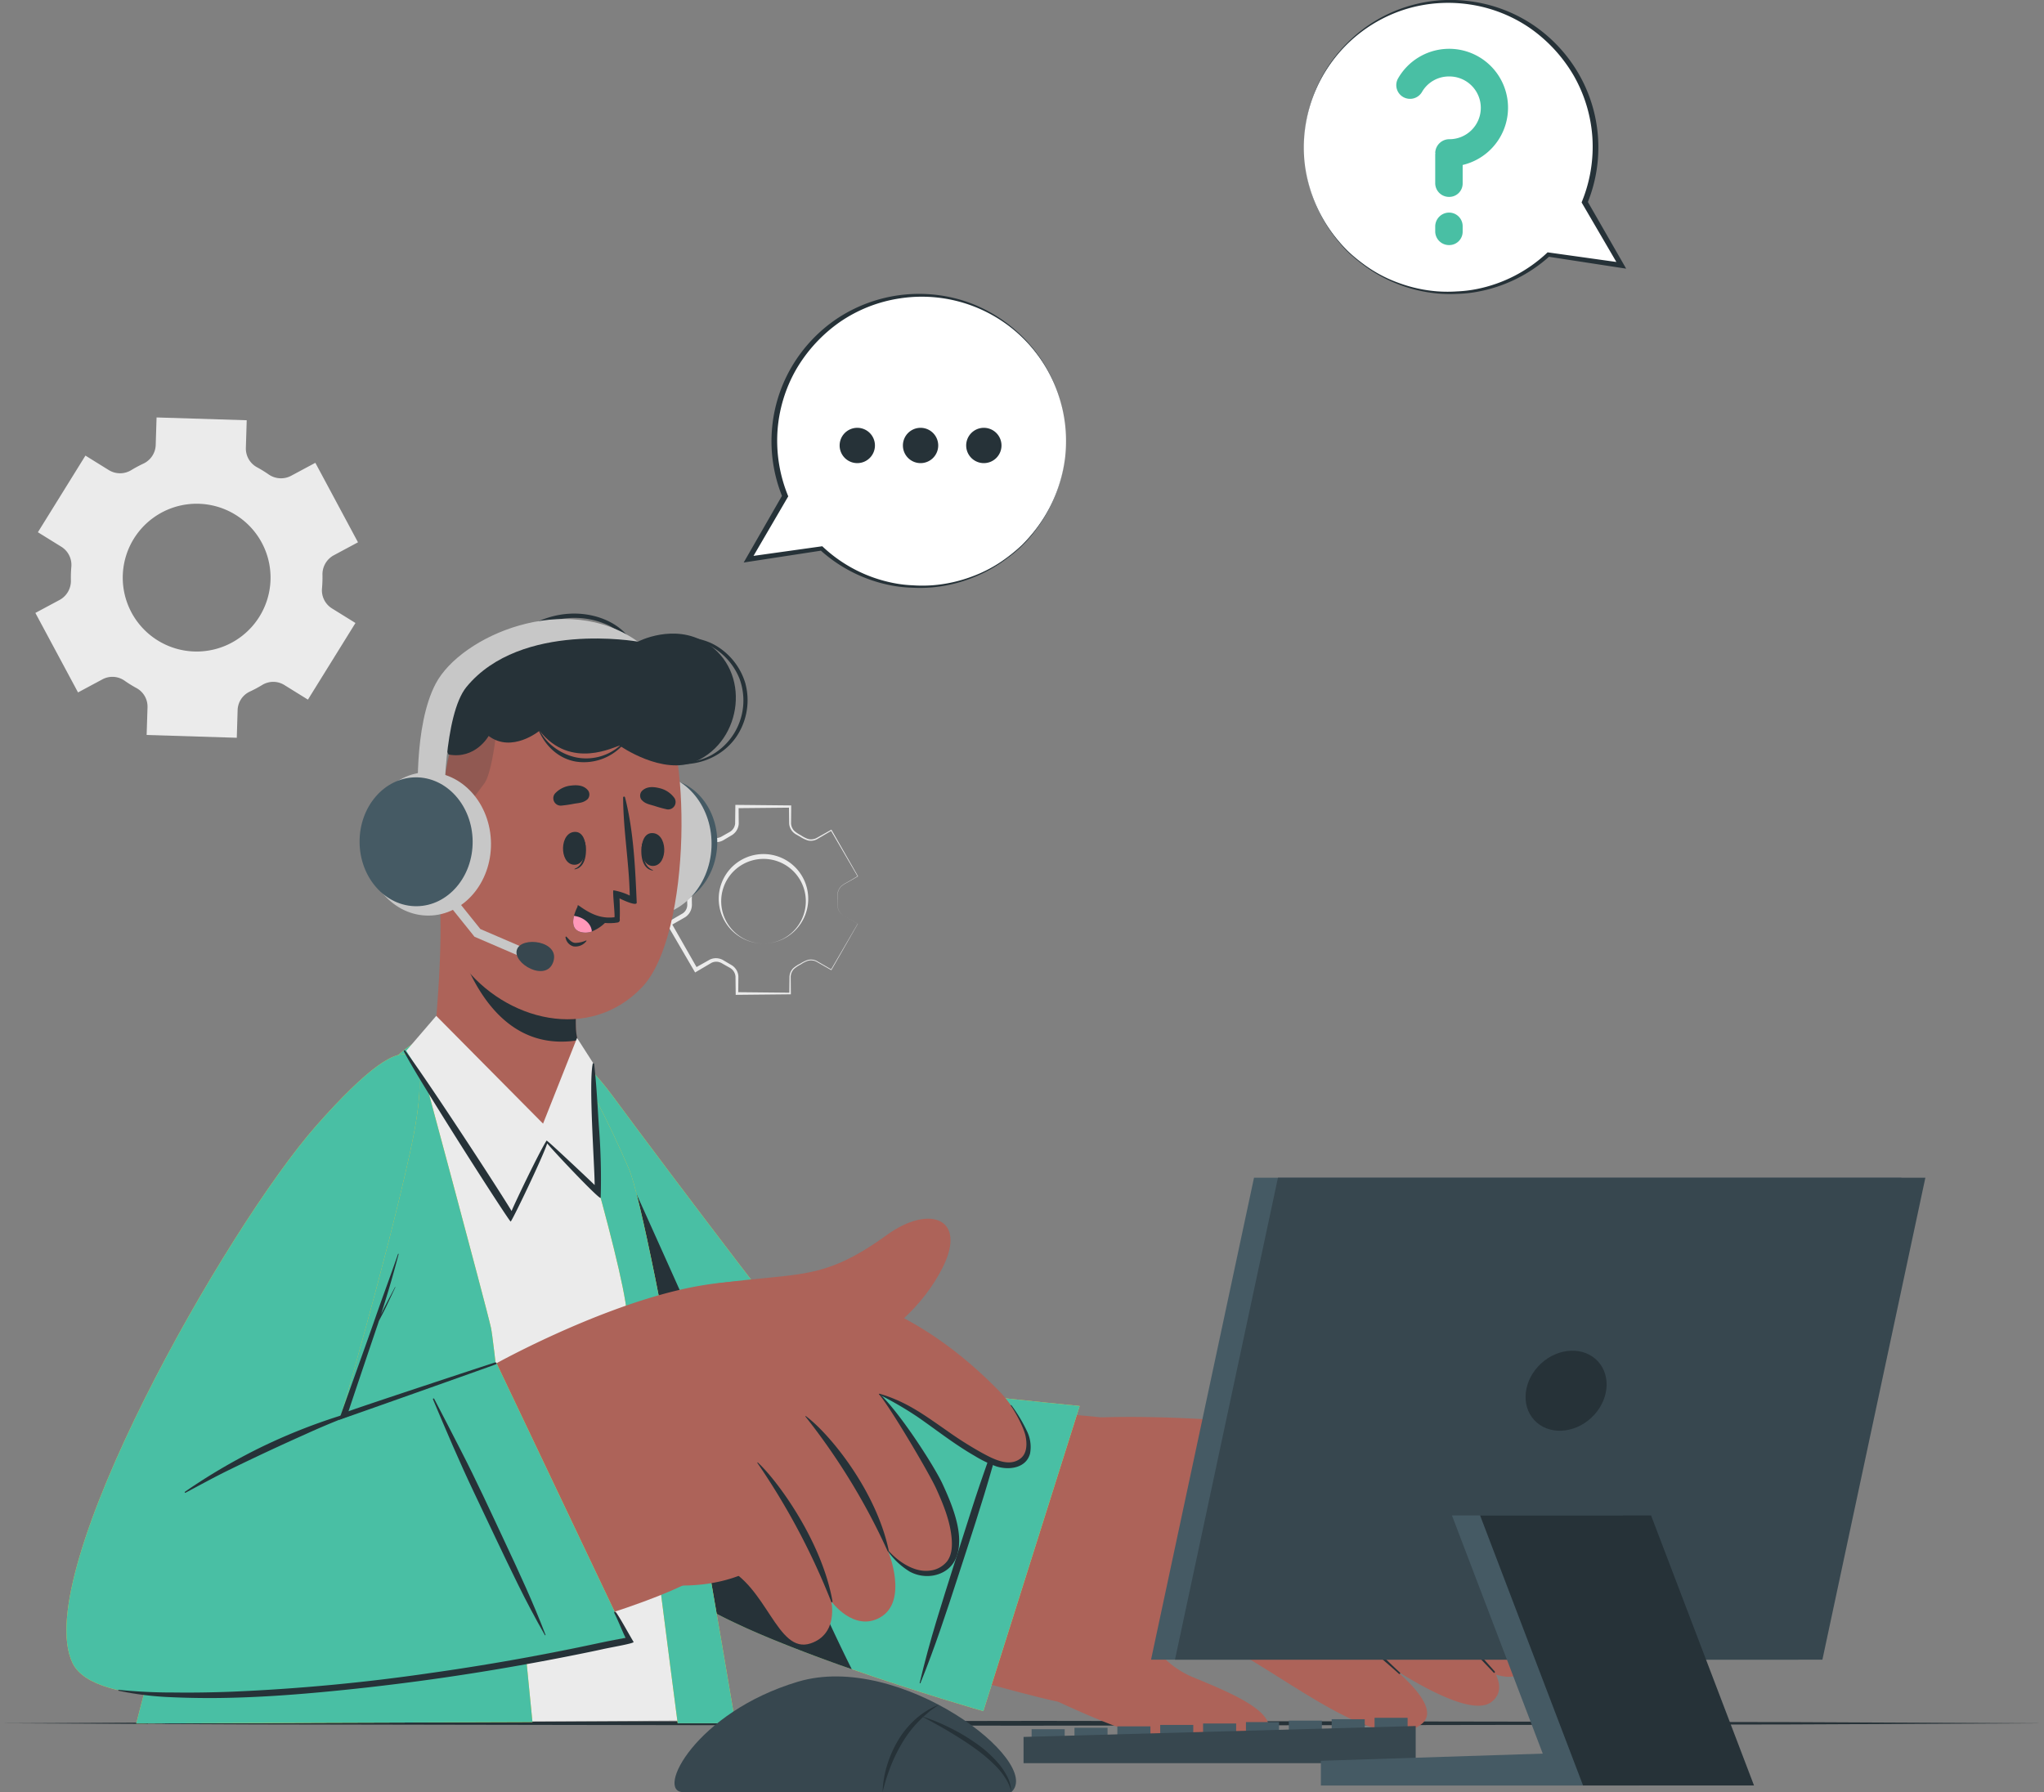 <svg xmlns="http://www.w3.org/2000/svg" width="536.344" height="470.287" viewBox="0 0 536.344 470.287">
  <rect x="0" y="0" width="536.344" height="470.287" fill="#808080" stroke="none"/>
  <g id="Support" transform="translate(-30.763 -146.166)">
    <g id="Background_Complete" data-name="Background Complete" transform="translate(40.045 255.715)">
      <g id="Group_61" data-name="Group 61">
        <path id="Path_8" data-name="Path 8" d="M51.243,225.435l-12.475,20.11,6.195,3.838a5.608,5.608,0,0,1,2.574,5.291,32.744,32.744,0,0,0-.111,3.453,5.678,5.678,0,0,1-2.935,5.171l-6.385,3.423L49.3,287.585l6.383-3.424a5.533,5.533,0,0,1,5.784.314,32.906,32.906,0,0,0,3.2,1.984,5.535,5.535,0,0,1,2.864,5.048l-.23,7.243,23.655.734.219-7.268a5.551,5.551,0,0,1,3.211-4.855q.83-.387,1.644-.825t1.6-.911a5.528,5.528,0,0,1,5.793.006l6.2,3.843,12.475-20.11-6.213-3.856a5.593,5.593,0,0,1-2.562-5.285,32.944,32.944,0,0,0,.116-3.446,5.677,5.677,0,0,1,2.935-5.165l6.386-3.425L111.57,227.324l-6.386,3.425a5.679,5.679,0,0,1-5.927-.413,32.876,32.876,0,0,0-2.933-1.809,5.593,5.593,0,0,1-2.986-5.059l.225-7.31-23.655-.736-.225,7.263a5.616,5.616,0,0,1-3.286,4.877q-.789.374-1.571.793t-1.517.865a5.639,5.639,0,0,1-5.9.039Zm17.877,16.27a19.391,19.391,0,1,1-6.837,22.6A19.387,19.387,0,0,1,69.12,241.706Z" transform="translate(-38.106 -215.423)" fill="#ebebeb"/>
        <g id="Group_60" data-name="Group 60" transform="translate(165.493 101.677)">
          <path id="Path_10" data-name="Path 10" d="M220.65,324.933a3.325,3.325,0,0,1-1.638-2.828c0-.569.044-1.135.011-1.7a5.462,5.462,0,0,1,.1-1.7,3.329,3.329,0,0,1,.841-1.478,6.494,6.494,0,0,1,1.416-.956l2.946-1.715-.019.072-7.018-12.035.159.042-3.872,2.275a3.455,3.455,0,0,1-2.293.287,8.06,8.06,0,0,1-2.062-.987l-.969-.546a3.659,3.659,0,0,1-.947-.715,3.531,3.531,0,0,1-.958-2.153l-.052-4.5.292.292-13.936.137.428-.428.035,4.511a3.772,3.772,0,0,1-.985,2.32,3.889,3.889,0,0,1-1.007.789l-.949.561-.951.565a3.844,3.844,0,0,1-3.731.207l-3.922-2.232.766-.206L175.416,314.9l-.225-.839,3.917,2.252a3.849,3.849,0,0,1,1.556,2.108,4.035,4.035,0,0,1,.173,1.3l-.032,1.1.023,1.1a4.038,4.038,0,0,1-.181,1.3,3.852,3.852,0,0,1-1.553,2.088l-3.921,2.246.214-.793,6.907,12.1-.705-.188,3.932-2.211a3.739,3.739,0,0,1,2.491-.264,3.809,3.809,0,0,1,1.16.489l.953.565.953.562a3.8,3.8,0,0,1,.983.77,3.677,3.677,0,0,1,.962,2.265l-.035,4.5-.34-.34,13.936.138-.2.2.052-4.49a3.44,3.44,0,0,1,.935-2.1,8.227,8.227,0,0,1,1.9-1.244,8.392,8.392,0,0,1,2.035-.981,3.376,3.376,0,0,1,2.242.264l3.879,2.251-.1.027,7.009-12.04.006.022Zm0,0,3.707,2.12.014.008-.009.015-6.915,12.093-.034.061-.062-.034-3.886-2.217a3.188,3.188,0,0,0-2.122-.234,7.779,7.779,0,0,0-1.963.992,8.035,8.035,0,0,0-1.813,1.231,3.144,3.144,0,0,0-.818,1.933l.038,4.468v.2h-.2l-13.936.138-.336,0,0-.344-.051-4.454a2.892,2.892,0,0,0-.79-1.762,2.97,2.97,0,0,0-.784-.588l-.988-.556-.985-.559a2.934,2.934,0,0,0-.9-.36,2.828,2.828,0,0,0-1.872.234l-3.834,2.258-.444.262-.263-.45-7.018-12.035-.291-.5.5-.295,3.839-2.237a2.646,2.646,0,0,0,1.055-1.445,2.853,2.853,0,0,0,.119-.914l-.033-1.134.024-1.136a2.808,2.808,0,0,0-.126-.906,2.609,2.609,0,0,0-1.059-1.418l-3.836-2.244-.532-.311.307-.528,7.009-12.04.283-.487.483.281,3.846,2.23a2.732,2.732,0,0,0,1.82.219,2.935,2.935,0,0,0,.873-.349l.986-.561.99-.559a2.883,2.883,0,0,0,.761-.571,2.8,2.8,0,0,0,.766-1.708l.051-4.449.005-.432.423,0,13.936.137.295,0,0,.289-.037,4.463a3.051,3.051,0,0,0,.794,1.877,8.015,8.015,0,0,0,1.79,1.217,7.789,7.789,0,0,0,1.938.985,3.111,3.111,0,0,0,2.069-.22l3.9-2.188.1-.058.057.1,6.907,12.1.027.046-.046.027-2.96,1.692a6.435,6.435,0,0,0-1.409.933,3.271,3.271,0,0,0-.836,1.446,5.38,5.38,0,0,0-.107,1.686c.028.569-.023,1.139-.025,1.705A3.317,3.317,0,0,0,220.65,324.933Z" transform="translate(-174.045 -295.863)" fill="#ebebeb"/>
          <path id="Path_11" data-name="Path 11" d="M196.731,329.548a11.743,11.743,0,1,1,8.13-3.284A11.713,11.713,0,0,1,196.731,329.548Zm0,0a11.087,11.087,0,0,0,11.089-11.417,11.1,11.1,0,0,0-22.192.006,11.1,11.1,0,0,0,11.1,11.41Z" transform="translate(-171.154 -293.162)" fill="#ebebeb"/>
        </g>
      </g>
    </g>
    <g id="Desk" transform="translate(30.763 597.765)">
      <path id="Path_12" data-name="Path 12" d="M30.763,437.9l67.043-.307,67.043-.112,134.086-.212,134.086.21,67.043.111,67.043.309-67.043.309-67.043.111-134.086.21-134.086-.212L97.806,438.2Z" transform="translate(-30.763 -437.266)" fill="#263238"/>
    </g>
    <g id="Character_1" data-name="Character 1" transform="translate(48.193 307.185)">
      <g id="Group_136" data-name="Group 136">
        <g id="Group_101" data-name="Group 101" transform="translate(115.741 111.45)">
          <g id="Group_99" data-name="Group 99" transform="translate(0.109 1.124)">
            <path id="Path_59" data-name="Path 59" d="M137.809,319.35c11.116,48.4,34.13,106.42,43.948,115.836,12.42,11.91,94.619,33.749,98.719,34.192,10.155,1.026,30.492-72.057,19.682-73.619-16.459-2.378-76.3-5.634-79.883-9.316-3.721-3.85-28.975-35.7-54.947-71.683C147.405,289.893,130.913,289.318,137.809,319.35Z" transform="translate(-136.205 -296.441)" fill="#ad6359"/>
            <g id="Group_98" data-name="Group 98" transform="translate(136.121 98.249)">
              <path id="Path_60" data-name="Path 60" d="M243.9,444.917c1.21.613,18.385,9.251,29.005,12.329,7.922,2.3,30.908,8.3,34.3-.176,2.323-5.775-10.778-10.895-19.961-14.721-4.837-2.016-10.8-7.08-9.374-10.19,2.493-5.436,14.947.024,23.136,4.783,15.838,9.2,36.936,25.767,46.61,17.733,3.653-3.039-.593-8.569-6.805-13.993,10.08,6.32,20.832,11.5,25.024,8.292,2.407-1.83,2.519-4.342,1.179-7.211,3.112,1.011,5.862.814,7.78-1.213,3.278-3.429,1.68-8.49-1.9-13.679a3.9,3.9,0,0,0,2.975-1.955c6.939-10.579-27.788-40.951-39.8-43.794-35.335-8.4-72.569-6.837-72.569-6.837C249.612,385.376,243.867,444.893,243.9,444.917Z" transform="translate(-243.895 -374.169)" fill="#ad6359"/>
              <g id="Group_97" data-name="Group 97" transform="translate(51.874 10.113)">
                <path id="Path_61" data-name="Path 61" d="M285.021,404.406a59.961,59.961,0,0,1,23.569,9.072c8.958,5.912,14.9,12.833,22.417,19.8.2.183-.081.5-.279.312-3.582-3.313-18.422-15.767-22.255-18.6a57.113,57.113,0,0,0-23.483-10.446C284.9,404.531,284.929,404.391,285.021,404.406Z" transform="translate(-284.934 -376.299)" fill="#263238"/>
                <path id="Path_62" data-name="Path 62" d="M290.232,392.545c9.287,2.538,18.8,5.107,27.423,9.5,9.433,4.807,16.815,12.644,24.074,20.185q6.538,6.8,12.77,13.874c.173.2-.091.511-.279.312q-11.046-11.687-22.789-22.7a75.543,75.543,0,0,0-25.01-15.762c-5.314-2.025-10.773-3.639-16.224-5.247C290.1,392.677,290.128,392.516,290.232,392.545Z" transform="translate(-283.561 -379.431)" fill="#263238"/>
                <path id="Path_63" data-name="Path 63" d="M298.069,382.17c9.024,1.853,16.895,3.438,24.885,8.273,10.579,6.4,20.789,17.187,24.373,21.01,3.958,4.224,7.769,8.575,11.516,12.986.153.178-.157.449-.315.272A299.466,299.466,0,0,0,331,397.451a59.616,59.616,0,0,0-15.391-10.008c-5.615-2.418-11.631-3.788-17.555-5.21A.032.032,0,0,1,298.069,382.17Z" transform="translate(-281.476 -382.169)" fill="#263238"/>
              </g>
            </g>
          </g>
          <g id="Group_100" data-name="Group 100">
            <path id="Path_64" data-name="Path 64" d="M286.256,392.049l-25.28,80.081s-68.439-19.537-80.946-33.027-35.588-83.137-42.378-116.893,10.28-32.921,25.967-11.638,54.743,72.868,56.927,73.988S286.256,392.049,286.256,392.049Z" transform="translate(-136.119 -295.551)" fill="#ffc727"/>
            <path id="Path_65" data-name="Path 65" d="M286.256,392.049l-25.28,80.081s-68.439-19.537-80.946-33.027-35.588-83.137-42.378-116.893,10.28-32.921,25.967-11.638,54.743,72.868,56.927,73.988S286.256,392.049,286.256,392.049Z" transform="translate(-136.119 -295.551)" fill="#49bfa4"/>
            <path id="Path_66" data-name="Path 66" d="M231.822,416.491c3.061-9.441,6.2-18.862,8.911-28.417,1.541-5.43,3.112-10.854,4.6-16.3.056-.2-.288-.33-.363-.128-3.448,9.355-6.885,18.745-9.9,28.257-3,9.464-6.087,18.9-8.969,28.406-1.638,5.4-3.109,10.836-4.418,16.336-.027.11.147.173.191.067C225.635,435.466,228.739,426,231.822,416.491Z" transform="translate(-113.531 -275.488)" fill="#263238"/>
            <path id="Path_67" data-name="Path 67" d="M226.459,461.122l-3.034-1.062c-5.7-2.035-11.515-4.222-16.988-6.459-.708-.278-1.4-.569-2.086-.86-1.1-.455-2.2-.923-3.261-1.39-.544-.228-1.062-.468-1.593-.7-.19-.089-.379-.164-.569-.253-.556-.253-1.1-.506-1.643-.758-2.174-1-4.234-2-6.156-3.008-.442-.228-.9-.468-1.327-.708a47.612,47.612,0,0,1-8.444-5.549c-.24-.215-.48-.43-.7-.645-.24-.215-.442-.43-.632-.632-12.514-13.487-35.595-83.134-42.382-116.9-.076-.392-.152-.784-.228-1.163-.013-.089-.025-.164-.038-.253-.455-2.566-.86-5.739-1.188-9.177v-.038c-.948-16.8,7-19.542,16.824-12.16C177.605,352,215.108,438.825,226.459,461.122Z" transform="translate(-136.119 -295.551)" fill="#263238"/>
          </g>
        </g>
        <g id="Group_104" data-name="Group 104" transform="translate(18.325 107.302)">
          <path id="Path_68" data-name="Path 68" d="M210.665,475.433l-149.191.791c.121-3.207,21.361-97.129,38.244-131.788,21.646-44.441,32.812-48.011,39.481-50.406,8.528-3.065,23.715-1.542,27.324.159,4.089,1.9,17.107,24.641,21.771,41.309C197.661,368.973,212.762,473.393,210.665,475.433Z" transform="translate(-58.41 -292.269)" fill="#ebebeb"/>
          <g id="Group_102" data-name="Group 102" transform="translate(0 5.273)">
            <path id="Path_69" data-name="Path 69" d="M132.229,296.441s18.925,70.212,19.9,74.875c1.423,6.781,10.881,103.445,10.881,103.445l-103.964.362s22.737-89.492,39.583-128.747C117.057,303.442,132.229,296.441,132.229,296.441Z" transform="translate(-59.05 -296.441)" fill="#ffc727"/>
          </g>
          <g id="Group_103" data-name="Group 103" transform="translate(0 5.273)">
            <path id="Path_70" data-name="Path 70" d="M132.229,296.441s18.925,70.212,19.9,74.875c1.423,6.781,10.881,103.445,10.881,103.445l-103.964.362s22.737-89.492,39.583-128.747C117.057,303.442,132.229,296.441,132.229,296.441Z" transform="translate(-59.05 -296.441)" fill="#49bfa4"/>
          </g>
          <path id="Path_71" data-name="Path 71" d="M145.687,294.65c.56,2.241,18.048,59.285,19.26,73.5,1.345,15.777,13.3,107.4,13.3,107.4h15.133S171.43,343.843,165.4,329.931C153.1,301.583,145.687,294.65,145.687,294.65Z" transform="translate(-36.177 -291.64)" fill="#ffc727"/>
          <path id="Path_72" data-name="Path 72" d="M145.687,294.65c.56,2.241,18.048,59.285,19.26,73.5,1.345,15.777,13.3,107.4,13.3,107.4h15.133S171.43,343.843,165.4,329.931C153.1,301.583,145.687,294.65,145.687,294.65Z" transform="translate(-36.177 -291.64)" fill="#49bfa4"/>
        </g>
        <g id="Group_116" data-name="Group 116" transform="translate(0 115.644)">
          <g id="Group_115" data-name="Group 115">
            <g id="Group_112" data-name="Group 112" transform="translate(1.716 1.3)">
              <path id="Path_73" data-name="Path 73" d="M116.068,311.942c-24.986,26.76-85.711,128.286-66.441,146.8,19.406,18.649,126.21-6.409,156.249-20.718,8.935-4.257-25.02-59.968-35.523-61.269-8.743-1.082-53.446,19.366-54.739,16.794-1.461-2.906,5.639-24.36,16.394-63.2C144.408,285.573,127.1,300.122,116.068,311.942Z" transform="translate(-45.91 -299.897)" fill="#ad6359"/>
              <g id="Group_111" data-name="Group 111" transform="translate(111.15 41.852)">
                <g id="Group_110" data-name="Group 110">
                  <path id="Path_74" data-name="Path 74" d="M179.482,350.034c21.718-3.025,27.759-.468,44.732-12.754,11.137-8.062,21.066-4.411,14.711,8.4-10.393,20.954-37.593,30.741-48,31.418Z" transform="translate(-121.796 -333.008)" fill="#ad6359"/>
                  <g id="Group_105" data-name="Group 105" transform="translate(0 16.315)">
                    <path id="Path_75" data-name="Path 75" d="M133.845,367.533s24.4-13.55,47.226-19.064c15.785-3.812,51.05-8.278,84.79,26.516,8,8.253,13.554,25.689-4.413,16.957-12.763-6.2-18.982-13.993-27.061-16.248,0,0,4.429,23.015-4.152,30.709-3.834,3.439-14.521,12.579-23.856,18.51a44.75,44.75,0,0,1-3.864-4.155s-8.694,6.431-25.06,4.873Z" transform="translate(-133.845 -345.916)" fill="#ad6359"/>
                  </g>
                  <g id="Group_109" data-name="Group 109" transform="translate(58.749 17.635)">
                    <path id="Path_76" data-name="Path 76" d="M184.446,346.96c7.546,3.936,23.4,12.544,33.921,24.1,11.686,12.832,30.737,40.7,21.175,49.228-7.01,6.253-15.22-3.746-15.22-3.746s5.447,13.179-2.122,17.442c-6.9,3.884-12.784-4.232-12.784-4.232s1.93,8.562-5.434,11.025c-8.858,2.963-11.448-15.468-23.013-20.219C178.373,419.486,184.446,346.96,184.446,346.96Z" transform="translate(-180.323 -346.96)" fill="#ad6359"/>
                    <g id="Group_108" data-name="Group 108" transform="translate(9.674 34.165)">
                      <g id="Group_106" data-name="Group 106" transform="translate(12.614)">
                        <path id="Path_77" data-name="Path 77" d="M198.094,374.005c6.491,4.864,18.4,19.695,21.69,35.055.075.348-.148.59-.284.288a170.367,170.367,0,0,0-21.526-35.233C197.913,374.042,198.022,373.951,198.094,374.005Z" transform="translate(-197.956 -373.989)" fill="#263238"/>
                      </g>
                      <g id="Group_107" data-name="Group 107" transform="translate(0 12.168)">
                        <path id="Path_78" data-name="Path 78" d="M188.119,383.636c5.169,4.773,16.757,20.606,19.559,36.286.063.35-.177.579-.3.27a182.617,182.617,0,0,0-19.387-36.454C187.935,383.662,188.052,383.574,188.119,383.636Z" transform="translate(-187.976 -383.615)" fill="#263238"/>
                      </g>
                    </g>
                  </g>
                </g>
                <path id="Path_79" data-name="Path 79" d="M213.426,369.362c7.077,2.084,11.681,5.557,17.653,9.7a97.33,97.33,0,0,0,9.117,5.774c2.884,1.559,7.135,3.916,10.206,1.474,1.71-1.359,1.685-3.831,1.3-5.782-.427-2.189-2.591-6.235-3.891-8.053-.066-.092.094-.21.162-.118a40.51,40.51,0,0,1,4.253,7.171,9.42,9.42,0,0,1,.64,5.524c-1.04,3.9-5.643,4.415-8.9,3.342a30.883,30.883,0,0,1-5.571-2.7c-1.717-.983-3.384-2.05-5.023-3.157-3.365-2.273-6.594-4.738-9.933-7.049a91.969,91.969,0,0,0-10.123-5.9C213.187,369.528,213.286,369.322,213.426,369.362Z" transform="translate(-112.879 -323.412)" fill="#263238"/>
                <path id="Path_80" data-name="Path 80" d="M228.247,394.262c-1.83-4.036-11.749-20.844-14.966-24.733a.1.1,0,0,1,.147-.139c5.516,5.23,14.382,19.119,16.449,23.569,2.041,4.4,4.392,10.019,4.394,14.92,0,7.4-4.9,8.8-6.718,9.158a9.577,9.577,0,0,1-6.292-1.03,19.287,19.287,0,0,1-5.7-5.361c-.077-.1.058-.238.145-.139,2.562,2.912,6.819,5.789,10.838,5.261a6.728,6.728,0,0,0,4.574-2.467c1.251-1.7,1.351-3.932,1.181-5.956C231.91,402.763,230.128,398.408,228.247,394.262Z" transform="translate(-112.88 -323.411)" fill="#263238"/>
              </g>
            </g>
            <g id="Group_114" data-name="Group 114">
              <path id="Path_81" data-name="Path 81" d="M157.419,379.954l34.228,72.008S57.758,482.034,46.205,458.729,86.651,344.2,110.082,317.641c27.155-30.785,30.622-20.315,24.638,6.972-6.264,28.568-18.357,69.883-18.357,69.883Z" transform="translate(-44.553 -298.869)" fill="#ffc727"/>
              <path id="Path_82" data-name="Path 82" d="M157.419,379.954l34.228,72.008S57.758,482.034,46.205,458.729,86.651,344.2,110.082,317.641c27.155-30.785,30.622-20.315,24.638,6.972-6.264,28.568-18.357,69.883-18.357,69.883Z" transform="translate(-44.553 -298.869)" fill="#49bfa4"/>
              <g id="Group_113" data-name="Group 113" transform="translate(13.597 52.354)">
                <path id="Path_83" data-name="Path 83" d="M69.183,394.588a156.484,156.484,0,0,1,19.525-11.468,151.838,151.838,0,0,1,20.766-8.332c4.049-1.339,8.148-2.476,12.248-3.644.125-.035.173.157.051.195A195.3,195.3,0,0,0,100.8,379.5q-10.22,4.554-20.256,9.471c-3.788,1.858-7.487,3.894-11.209,5.878A.151.151,0,0,1,69.183,394.588Z" transform="translate(-51.665 -332.143)" fill="#263238"/>
                <path id="Path_84" data-name="Path 84" d="M142.114,368.81c-.674.176-37.287,12.265-38.488,12.825.153-.552,6.721-20.022,7.7-22.872.1-.284.182-.571.277-.856.667-1.272,1.342-2.537,1.959-3.836.791-1.663,1.57-3.333,2.351-5,.024-.052-.051-.094-.077-.043-.856,1.627-1.714,3.254-2.56,4.887-.392.756-.757,1.522-1.12,2.29.645-2.014,1.264-4.032,1.882-6.061.985-3.233,1.866-6.488,2.738-9.754.028-.106-.129-.14-.163-.04-1.943,5.679-4.064,11.293-6.023,16.964s-9.493,26.571-9.435,26.553c.067.054,40.328-14.231,41.106-14.556A.26.26,0,0,0,142.114,368.81Z" transform="translate(-43.204 -340.288)" fill="#263238"/>
                <path id="Path_85" data-name="Path 85" d="M139.445,407.854c-3.768-8.037-7.474-16.106-11.54-24-2.311-4.486-4.6-8.988-6.951-13.454-.088-.169-.389-.04-.315.138,3.462,8.216,6.955,16.449,10.792,24.505,3.819,8.016,7.571,16.064,11.494,24.033q3.346,6.8,7.095,13.368c.049.087.2.023.164-.072C147,424.027,143.239,415.947,139.445,407.854Z" transform="translate(-38.065 -332.36)" fill="#263238"/>
                <path id="Path_86" data-name="Path 86" d="M190.534,422.537c-1.34-2.217-3.032-5.412-4.464-7.571-.379-.57-.819-.451-.516.147,1.02,2.012,1.866,4.276,2.874,6.342-1.878.374-3.767.708-5.644,1.1-2.17.455-4.339.92-6.511,1.369q-6.38,1.314-12.785,2.5-12.973,2.4-26.037,4.242a509.976,509.976,0,0,1-52.668,4.944c-4.928.181-9.864.265-14.8.2a142.672,142.672,0,0,1-14.564-.7c-.131-.016-.159.207-.027.235a80.942,80.942,0,0,0,12.668,1.643q6.695.33,13.406.265c8.9-.1,17.792-.676,26.653-1.49q26.358-2.421,52.456-7.061,7.3-1.289,14.575-2.75c2.446-.492,4.893-.983,7.33-1.522S190.763,422.913,190.534,422.537Z" transform="translate(-55.309 -320.67)" fill="#263238"/>
              </g>
            </g>
          </g>
        </g>
        <g id="Group_135" data-name="Group 135" transform="translate(76.922)">
          <g id="Group_133" data-name="Group 133">
            <g id="Group_118" data-name="Group 118" transform="translate(19.666 77.639)">
              <g id="Group_117" data-name="Group 117">
                <path id="Path_87" data-name="Path 87" d="M152.243,327.678c-8.856,2.442-24.692-10.643-31.157-21.483-.439-.745.428-8.782,1.021-18.6.336-5.959.57-12.6.346-18.677-.052-1.248,38.454,7.853,38.454,7.853s-3.276,12.875-2.821,23.468a13.658,13.658,0,0,0,.354,2.484c.018.114.056.252.071.411C159.458,307.843,160.8,325.313,152.243,327.678Z" transform="translate(-120.966 -268.802)" fill="#ad6359"/>
              </g>
              <path id="Path_88" data-name="Path 88" d="M124,268.952c2.148,10.207,9.454,34.793,29.807,34.5a23.085,23.085,0,0,0,3.892-.355,1.88,1.88,0,0,0-.064-.416,15.339,15.339,0,0,1-.361-2.476c-.453-10.61,2.831-23.485,2.831-23.485S132.328,270.158,124,268.952Z" transform="translate(-120.165 -268.762)" fill="#263238"/>
            </g>
            <g id="Group_132" data-name="Group 132">
              <g id="Group_119" data-name="Group 119" transform="translate(58.517 41.078)">
                <path id="Path_89" data-name="Path 89" d="M156.2,257.842c-.422,9.33,5.87,17.194,14.056,17.565s15.163-6.893,15.585-16.222-5.871-17.193-14.056-17.563S156.623,248.513,156.2,257.842Z" transform="translate(-150.521 -239.421)" fill="#455a64"/>
                <ellipse id="Ellipse_8" data-name="Ellipse 8" cx="18.812" cy="16.504" rx="18.812" ry="16.504" transform="translate(0 37.586) rotate(-87.408)" fill="#c7c7c7"/>
              </g>
              <g id="Group_120" data-name="Group 120" transform="translate(21.136 13.326)">
                <path id="Path_90" data-name="Path 90" d="M127.16,233.93c-6.622,12.491-7.039,52.2.747,62.581,11.29,15.048,33.472,20.573,47.192,6.157,13.3-13.972,12.926-65.734,3.883-75.547C165.663,212.666,136.943,215.476,127.16,233.93Z" transform="translate(-122.129 -217.922)" fill="#ad6359"/>
              </g>
              <g id="Group_126" data-name="Group 126" transform="translate(50.791 45.054)">
                <g id="Group_121" data-name="Group 121" transform="translate(2.591 12.236)">
                  <path id="Path_91" data-name="Path 91" d="M152.81,254.879c-.023-.1-.206.133-.2.241.144,2.672-.14,5.758-2.541,6.7-.073.029-.063.163.027.149C153.04,261.487,153.376,257.388,152.81,254.879Z" transform="translate(-147.012 -252.136)" fill="#263238"/>
                  <path id="Path_92" data-name="Path 92" d="M150.987,252.708c-4.308-.23-4.452,8.4-.46,8.618C154.455,261.535,154.6,252.9,150.987,252.708Z" transform="translate(-147.64 -252.703)" fill="#263238"/>
                </g>
                <g id="Group_122" data-name="Group 122" transform="translate(23.141 12.55)">
                  <path id="Path_93" data-name="Path 93" d="M164.114,255.14c.023-.1.207.129.2.239-.129,2.672.173,5.756,2.577,6.684.075.029.064.163-.024.149C163.923,261.747,163.564,257.651,164.114,255.14Z" transform="translate(-163.898 -252.38)" fill="#263238"/>
                  <path id="Path_94" data-name="Path 94" d="M166.533,252.957c4.308-.255,4.5,8.378.511,8.613C163.117,261.8,162.924,253.171,166.533,252.957Z" transform="translate(-163.883 -252.952)" fill="#263238"/>
                </g>
                <path id="Path_95" data-name="Path 95" d="M147.662,248.368a33.794,33.794,0,0,0,3.509-.513c1.344-.211,2.436-.241,3.479-1.2a1.829,1.829,0,0,0,.137-2.226c-1.052-1.375-2.762-1.524-4.39-1.336a6.65,6.65,0,0,0-4.314,2.088A1.947,1.947,0,0,0,147.662,248.368Z" transform="translate(-145.59 -243.023)" fill="#263238"/>
                <path id="Path_96" data-name="Path 96" d="M170.68,249.24a33.5,33.5,0,0,1-3.417-.947c-1.307-.378-2.386-.545-3.3-1.631a1.828,1.828,0,0,1,.143-2.226c1.213-1.231,2.929-1.167,4.521-.776a6.649,6.649,0,0,1,4.02,2.609A1.948,1.948,0,0,1,170.68,249.24Z" transform="translate(-140.823 -242.921)" fill="#263238"/>
                <path id="Path_97" data-name="Path 97" d="M148.423,274.485c.629.637,1.254,1.51,2.223,1.608a7.056,7.056,0,0,0,2.886-.626.094.094,0,0,1,.114.139,3.6,3.6,0,0,1-3.419,1.4,2.851,2.851,0,0,1-2.064-2.4C148.125,274.446,148.33,274.393,148.423,274.485Z" transform="translate(-144.912 -234.728)" fill="#263238"/>
                <g id="Group_124" data-name="Group 124" transform="translate(6.4 2.972)">
                  <g id="Group_123" data-name="Group 123">
                    <path id="Path_98" data-name="Path 98" d="M150.708,274.2a9.11,9.11,0,0,0,6.01,4.154,11.482,11.482,0,0,0,3.274.2,3.35,3.35,0,0,0,.627-.061c.195-.021.372-.04.587-.081a.666.666,0,0,0,.547-.589v-.02a1.338,1.338,0,0,0-.021-.274v-.254c.091-2.058-.058-5.194-.058-5.194.747.391,4.554,2.179,4.511,1.1-.383-8.915-.81-18.829-3.075-27.619a.248.248,0,0,0-.489.061c.03,8.581,1.569,17.1,1.737,25.723a15.957,15.957,0,0,0-4.277-1.378c-.293.081.393,6.055.279,6.976a.347.347,0,0,1-.019.1c-3.467.384-6.058-.7-9.378-3.083C150.765,273.807,150.55,273.984,150.708,274.2Z" transform="translate(-150.654 -245.374)" fill="#263238"/>
                  </g>
                </g>
                <g id="Group_125" data-name="Group 125" transform="translate(5.263 31.726)">
                  <path id="Path_99" data-name="Path 99" d="M159.033,271.486a10.814,10.814,0,0,1-4.382,3.281,4.858,4.858,0,0,1-2.955.135c-2.126-.6-2.148-2.558-1.728-4.228a11.651,11.651,0,0,1,1-2.552A13.991,13.991,0,0,0,159.033,271.486Z" transform="translate(-149.754 -268.122)" fill="#263238"/>
                  <path id="Path_100" data-name="Path 100" d="M154.651,274.234a4.858,4.858,0,0,1-2.955.135c-2.126-.6-2.148-2.558-1.728-4.228C152.253,270.413,154.494,272.005,154.651,274.234Z" transform="translate(-149.754 -267.589)" fill="#ff98b9"/>
                </g>
              </g>
              <g id="Group_128" data-name="Group 128" transform="translate(20.152)">
                <path id="Path_101" data-name="Path 101" d="M122.177,260.973c2.613-.417,8.84-9.23,11.489-12.734,2.786-3.632,4.174-22.273,4.416-26.523a28.2,28.2,0,0,0-10.941,11.2C124.173,238.511,122.474,249.537,122.177,260.973Z" transform="translate(-121.133 -203.594)" fill="#263238" opacity="0.2"/>
                <g id="Group_127" data-name="Group 127">
                  <path id="Path_102" data-name="Path 102" d="M165.1,234.89a13.456,13.456,0,0,1-12.415,4.166c-4.464-.87-8.82-4.113-10.293-8.513a.107.107,0,0,0-.2.068c1.575,4.706,5.222,8.656,10.274,9.514a13.844,13.844,0,0,0,12.885-5.013A.167.167,0,0,0,165.1,234.89Z" transform="translate(-115.851 -201.282)" fill="#263238"/>
                  <path id="Path_103" data-name="Path 103" d="M154.328,207.38c-7.791-.077-15.076,4.006-18.091,9.22a15.074,15.074,0,0,0-1.778,9.776c.016.135.3.116.288-.02a16.561,16.561,0,0,1,8.279-14.709,21.342,21.342,0,0,1,18.937-1.667,13.508,13.508,0,0,1,7.062,6.047c.143.287.732.123.616-.169C167.684,210.93,161.379,207.45,154.328,207.38Z" transform="translate(-117.932 -207.379)" fill="#263238"/>
                  <path id="Path_104" data-name="Path 104" d="M190.216,224.406a17.17,17.17,0,0,0-7.023-9.464c-4.683-3.108-10.1-2.844-15.475-2.47a.113.113,0,0,0,.014.226c4.578-.3,9.239-.343,13.366,1.936a16.887,16.887,0,0,1,7.546,8.463,16.456,16.456,0,0,1-7.464,20.214,16.71,16.71,0,0,1-13.222.924c-.168-.059-.3.186-.13.253,7.815,3.036,17.232-.272,21.066-7.828A17.1,17.1,0,0,0,190.216,224.406Z" transform="translate(-109.136 -206.092)" fill="#263238"/>
                  <path id="Path_105" data-name="Path 105" d="M124.541,243.781s-6.89-14.19-.42-22.028c3.667-4.443,15.264-3.42,15.264-3.42s3.987-6.545,13.692-8.4c9.807-1.872,21.163,4.227,21.163,4.227s9.427-4.951,17.9.308c11.812,7.333,9.634,25.652-2.723,31.116-8.676,3.838-19.979-4.13-19.979-4.13-1.119.11-12.769,6.567-21.015-3.917,0,0-7.231,5.97-13.359,1.376C135.064,238.916,131.65,245.117,124.541,243.781Z" transform="translate(-121.351 -206.799)" fill="#263238"/>
                </g>
              </g>
              <g id="Group_129" data-name="Group 129" transform="translate(12.309 50.131)">
                <path id="Path_106" data-name="Path 106" d="M131.148,259.085s-6.553-13.952-12.737-11.825-2.759,21.3,3.444,24.917a6.844,6.844,0,0,0,9.663-2.063Z" transform="translate(-115.146 -247.039)" fill="#ad6359"/>
                <path id="Path_107" data-name="Path 107" d="M118.637,251.544a.093.093,0,0,0-.066.171c4.324,2.689,6.027,7.424,6.967,12.189-1.085-1.959-2.8-3.227-5.395-1.981-.135.066-.052.276.083.27a4.21,4.21,0,0,1,4.315,2.237,20.357,20.357,0,0,1,1.547,4.07c.147.454.935.361.86-.145-.005-.037-.013-.076-.019-.114C128.073,262.333,124.9,253.241,118.637,251.544Z" transform="translate(-114.254 -245.851)" fill="#263238"/>
              </g>
              <g id="Group_131" data-name="Group 131" transform="translate(0 1.421)">
                <g id="Group_130" data-name="Group 130" transform="translate(20.148 69.372)">
                  <path id="Path_108" data-name="Path 108" d="M143.817,282.769,131.359,277.4l-10.011-12.471,1.924-1.544,9.627,11.993,11.893,5.125Z" transform="translate(-121.348 -263.385)" fill="#c7c7c7"/>
                  <path id="Path_109" data-name="Path 109" d="M138.095,277.571c1.217-3.624,11.386-2.288,9.542,3.206S136.873,281.21,138.095,277.571Z" transform="translate(-116.957 -260.175)" fill="#37474f"/>
                </g>
                <path id="Path_110" data-name="Path 110" d="M117.611,257.054s-1.36-20.39,4.614-31.634c6.65-12.52,34.2-24.437,53.039-10.974,0,0-30.688-5.487-44.979,11.873-6.02,7.314-5.868,31.281-5.868,31.281Z" transform="translate(-102.222 -208.503)" fill="#c7c7c7"/>
                <ellipse id="Ellipse_9" data-name="Ellipse 9" cx="16.504" cy="18.812" rx="16.504" ry="18.812" transform="translate(1.291 40.374) rotate(-0.568)" fill="#c7c7c7"/>
                <path id="Path_111" data-name="Path 111" d="M135.079,258.139c.092,9.339-6.474,16.976-14.668,17.057s-14.909-7.424-15-16.762,6.474-16.974,14.668-17.057S134.986,248.8,135.079,258.139Z" transform="translate(-105.408 -199.824)" fill="#455a64"/>
              </g>
            </g>
          </g>
          <g id="Group_134" data-name="Group 134" transform="translate(11.603 105.566)">
            <path id="Path_112" data-name="Path 112" d="M159.913,296.689l-8.92,22.494L122.966,290.9l-7.866,9.151s27.492,45.017,27.655,42.978l9.169-19.4,13.417,13.406-1.232-33.8Z" transform="translate(-114.452 -290.896)" fill="#ebebeb"/>
            <path id="Path_113" data-name="Path 113" d="M165.812,318.4c-.391-5.573-.628-11.2-1.277-16.748-.023-.2-.332-.283-.379-.051-1.093,5.39.514,26.7.512,31.806-.018-.019-.04-.039-.058-.058-.56-.58-12.434-11.793-12.55-11.614-1.993,3.082-8.723,17.206-9.182,18.491-4.347-7.152-22.791-35.337-27.931-42.094a.194.194,0,0,0-.334.2c3.846,7.554,27.679,44.75,28.016,44.65.23.176,8.593-17.221,9.586-20.5,2.012,2.446,14,15.106,14.041,14.277A175.341,175.341,0,0,0,165.812,318.4Z" transform="translate(-114.588 -289.007)" fill="#263238"/>
          </g>
        </g>
      </g>
    </g>
    <g id="Device" transform="translate(207.749 455.227)">
      <g id="Group_157" data-name="Group 157">
        <g id="Group_151" data-name="Group 151" transform="translate(91.587 141.732)">
          <g id="Group_150" data-name="Group 150" transform="translate(2.124)">
            <g id="Group_141" data-name="Group 141" transform="translate(0 2.994)">
              <rect id="Rectangle_102" data-name="Rectangle 102" width="8.674" height="5.663" fill="#455a64"/>
            </g>
            <g id="Group_142" data-name="Group 142" transform="translate(11.248 2.619)">
              <rect id="Rectangle_103" data-name="Rectangle 103" width="8.674" height="5.663" fill="#455a64"/>
            </g>
            <g id="Group_143" data-name="Group 143" transform="translate(22.496 2.245)">
              <rect id="Rectangle_104" data-name="Rectangle 104" width="8.674" height="5.663" fill="#455a64"/>
            </g>
            <g id="Group_144" data-name="Group 144" transform="translate(33.744 1.871)">
              <rect id="Rectangle_105" data-name="Rectangle 105" width="8.674" height="5.663" fill="#455a64"/>
            </g>
            <g id="Group_145" data-name="Group 145" transform="translate(44.992 1.497)">
              <rect id="Rectangle_106" data-name="Rectangle 106" width="8.674" height="5.663" fill="#455a64"/>
            </g>
            <g id="Group_146" data-name="Group 146" transform="translate(56.24 1.123)">
              <rect id="Rectangle_107" data-name="Rectangle 107" width="8.674" height="5.663" fill="#455a64"/>
            </g>
            <g id="Group_147" data-name="Group 147" transform="translate(67.488 0.748)">
              <rect id="Rectangle_108" data-name="Rectangle 108" width="8.674" height="5.663" fill="#455a64"/>
            </g>
            <g id="Group_148" data-name="Group 148" transform="translate(78.736 0.374)">
              <rect id="Rectangle_109" data-name="Rectangle 109" width="8.674" height="5.663" fill="#455a64"/>
            </g>
            <g id="Group_149" data-name="Group 149" transform="translate(89.984)">
              <rect id="Rectangle_110" data-name="Rectangle 110" width="8.674" height="5.663" fill="#455a64"/>
            </g>
          </g>
          <path id="Path_118" data-name="Path 118" d="M360.3,448.092H257.4V441.2L360.3,438.332Z" transform="translate(-257.395 -436.178)" fill="#37474f"/>
        </g>
        <g id="Group_154" data-name="Group 154" transform="translate(125.049)">
          <g id="Group_152" data-name="Group 152">
            <path id="Path_119" data-name="Path 119" d="M453.749,450.972H283.868L310.885,324.5H480.765Z" transform="translate(-283.868 -324.5)" fill="#455a64"/>
            <path id="Path_120" data-name="Path 120" d="M458.72,450.972H288.839L315.856,324.5H485.737Z" transform="translate(-282.556 -324.5)" fill="#37474f"/>
            <ellipse id="Ellipse_10" data-name="Ellipse 10" cx="11.368" cy="9.705" rx="11.368" ry="9.705" transform="matrix(0.734, -0.679, 0.679, 0.734, 93.974, 56.495)" fill="#263238"/>
          </g>
          <g id="Group_153" data-name="Group 153" transform="translate(44.566 88.625)">
            <path id="Path_121" data-name="Path 121" d="M402.678,452.607H319.126v-6.488l83.552-2.7Z" transform="translate(-319.126 -381.729)" fill="#455a64"/>
            <path id="Path_122" data-name="Path 122" d="M418.211,465.482h-44.86l-27.017-70.868h44.86Z" transform="translate(-311.943 -394.614)" fill="#455a64"/>
            <path id="Path_123" data-name="Path 123" d="M424.052,465.482h-44.86l-27.016-70.868h44.859Z" transform="translate(-310.4 -394.614)" fill="#263238"/>
          </g>
        </g>
        <g id="Group_156" data-name="Group 156" transform="translate(0 130.877)">
          <path id="Path_124" data-name="Path 124" d="M273.348,458.39H187.207c-7.353,0,3.285-20.933,30.115-28.964S281.811,450.537,273.348,458.39Z" transform="translate(-184.938 -428.04)" fill="#37474f"/>
          <g id="Group_155" data-name="Group 155" transform="translate(54.607 7.442)">
            <path id="Path_125" data-name="Path 125" d="M228.139,456.836a26.215,26.215,0,0,1,1.174-7.024,29.579,29.579,0,0,1,2.9-6.563,23.683,23.683,0,0,1,4.571-5.554,20.357,20.357,0,0,1,6.056-3.767c-.928.757-1.977,1.288-2.82,2.115l-1.33,1.124-1.221,1.237a30.134,30.134,0,0,0-4.175,5.5,41.356,41.356,0,0,0-3.054,6.23A51.371,51.371,0,0,0,228.139,456.836Z" transform="translate(-228.139 -433.928)" fill="#263238"/>
            <path id="Path_126" data-name="Path 126" d="M236.214,436.294a50.347,50.347,0,0,1,7.432,3.035,50.86,50.86,0,0,1,6.931,4.111,30.93,30.93,0,0,1,6,5.443A18.683,18.683,0,0,1,258.8,452.3a10.079,10.079,0,0,1,1.007,3.91,11.362,11.362,0,0,0-1.552-3.614,18.355,18.355,0,0,0-2.408-3.073,42.065,42.065,0,0,0-6.007-5.056c-2.131-1.545-4.391-2.92-6.659-4.289-1.136-.683-2.293-1.334-3.461-1.968C238.573,437.542,237.391,436.934,236.214,436.294Z" transform="translate(-226.007 -433.303)" fill="#263238"/>
          </g>
        </g>
      </g>
    </g>
    <g id="Speech_Bubbles" data-name="Speech Bubbles" transform="translate(225.904 146.166)">
      <g id="Group_160" data-name="Group 160" transform="translate(0 77.124)">
        <g id="Group_158" data-name="Group 158">
          <path id="Path_127" data-name="Path 127" d="M277.118,233.717a38.261,38.261,0,0,1-63.944,24.207l-19.147,2.811,9.58-16.553a38.275,38.275,0,1,1,73.511-10.465Z" transform="translate(-192.738 -191.119)" fill="#fff"/>
          <path id="Path_128" data-name="Path 128" d="M277.387,233.787a38.551,38.551,0,0,1-7.724,19.4,34.647,34.647,0,0,1-7.508,7.412,37.763,37.763,0,0,1-9.232,5.141,38.15,38.15,0,0,1-10.3,2.457,37.709,37.709,0,0,1-5.316.1,33.6,33.6,0,0,1-5.3-.551,38.624,38.624,0,0,1-18.934-9.349l.453.139-19.128,2.936-1.388.214.7-1.224,9.523-16.585-.044.655a38.7,38.7,0,0,1,2.357-34.112,39.148,39.148,0,0,1,11.987-12.763,38.929,38.929,0,0,1,33.64-4.53,39.1,39.1,0,0,1,14.759,9.05A38.5,38.5,0,0,1,277.387,233.787Zm0,0a37.861,37.861,0,0,0-43.4-41.419,37.638,37.638,0,0,0-15.806,6.244A39.437,39.437,0,0,0,206.728,211.1,37.787,37.787,0,0,0,201.87,227.3a38.258,38.258,0,0,0,2.694,16.674l.138.341-.182.313-9.637,16.519-.685-1.01,19.166-2.685.264-.037.188.177a37.69,37.69,0,0,0,18.327,9.44,32.864,32.864,0,0,0,5.191.632,36.96,36.96,0,0,0,5.238-.009,37.738,37.738,0,0,0,10.221-2.25,35.663,35.663,0,0,0,9.232-4.975,42.87,42.87,0,0,0,4.041-3.375,42.316,42.316,0,0,0,3.481-3.953A38.471,38.471,0,0,0,277.387,233.787Z" transform="translate(-193.007 -191.189)" fill="#263238"/>
        </g>
        <g id="Group_159" data-name="Group 159" transform="translate(25.178 35.147)">
          <path id="Path_129" data-name="Path 129" d="M248.461,223.628a4.632,4.632,0,1,1-4.631-4.633A4.631,4.631,0,0,1,248.461,223.628Z" transform="translate(-205.99 -218.995)" fill="#263238"/>
          <path id="Path_130" data-name="Path 130" d="M235.326,223.628a4.632,4.632,0,1,1-4.633-4.633A4.632,4.632,0,0,1,235.326,223.628Z" transform="translate(-209.458 -218.995)" fill="#263238"/>
          <path id="Path_131" data-name="Path 131" d="M222.19,223.628a4.632,4.632,0,1,1-4.631-4.633A4.631,4.631,0,0,1,222.19,223.628Z" transform="translate(-212.926 -218.995)" fill="#263238"/>
        </g>
      </g>
      <g id="Group_163" data-name="Group 163" transform="translate(146.971)">
        <g id="Group_161" data-name="Group 161">
          <path id="Path_132" data-name="Path 132" d="M272.633,76.694A38.261,38.261,0,0,0,336.577,100.9l19.146,2.811-9.58-16.552a38.275,38.275,0,1,0-73.51-10.466Z" transform="translate(-272.42 -34.096)" fill="#fff"/>
          <path id="Path_133" data-name="Path 133" d="M284.088,45.158a38.215,38.215,0,0,1,32.065-10.649,38.612,38.612,0,0,1,16.334,6.129A39.122,39.122,0,0,1,344.474,53.4a38.7,38.7,0,0,1,2.357,34.112l-.044-.655,9.523,16.585.7,1.224-1.388-.212L336.5,101.516l.454-.139a38.617,38.617,0,0,1-18.935,9.349,33.587,33.587,0,0,1-5.3.551,37.533,37.533,0,0,1-5.318-.1,38.161,38.161,0,0,1-10.3-2.457,37.738,37.738,0,0,1-9.232-5.139,43,43,0,0,1-4.039-3.42,42.629,42.629,0,0,1-3.468-3.993,38.493,38.493,0,0,1,3.73-51.008Zm-3.616,50.919a42.508,42.508,0,0,0,3.481,3.953A42.852,42.852,0,0,0,288,103.4a35.617,35.617,0,0,0,9.231,4.975,37.752,37.752,0,0,0,10.222,2.251,37.135,37.135,0,0,0,5.237.008,32.9,32.9,0,0,0,5.193-.631,37.7,37.7,0,0,0,18.327-9.441l.188-.177.264.038,19.165,2.683-.685,1.011L345.5,87.6l-.182-.312.138-.343a38.215,38.215,0,0,0,2.694-16.672,37.776,37.776,0,0,0-4.858-16.195,39.405,39.405,0,0,0-11.451-12.49,37.591,37.591,0,0,0-15.806-6.244,38.2,38.2,0,0,0-17.021,1.275,38.022,38.022,0,0,0-26.38,40.142A38.449,38.449,0,0,0,280.472,96.077Z" transform="translate(-272.42 -34.166)" fill="#263238"/>
        </g>
        <g id="Group_162" data-name="Group 162" transform="translate(24.274 12.862)">
          <path id="Path_134" data-name="Path 134" d="M309.038,74.772V79.55a3.518,3.518,0,0,1-3.6,3.6,3.606,3.606,0,0,1-3.6-3.6V71.905c0-.073.073-.073.073-.147-.073-.073-.073-.073-.073-.147a3.707,3.707,0,0,1,3.6-3.6,8.233,8.233,0,1,0,0-16.464,8.12,8.12,0,0,0-7.056,4.042,3.626,3.626,0,0,1-5,1.323,3.585,3.585,0,0,1-1.25-4.925,15.448,15.448,0,1,1,16.906,22.785Zm0,16.1v1.323a3.518,3.518,0,0,1-3.6,3.6,3.606,3.606,0,0,1-3.6-3.6V90.869a3.656,3.656,0,0,1,3.6-3.6A3.563,3.563,0,0,1,309.038,90.869Z" transform="translate(-291.624 -44.342)" fill="#49bfa4"/>
        </g>
      </g>
    </g>
  </g>
</svg>
